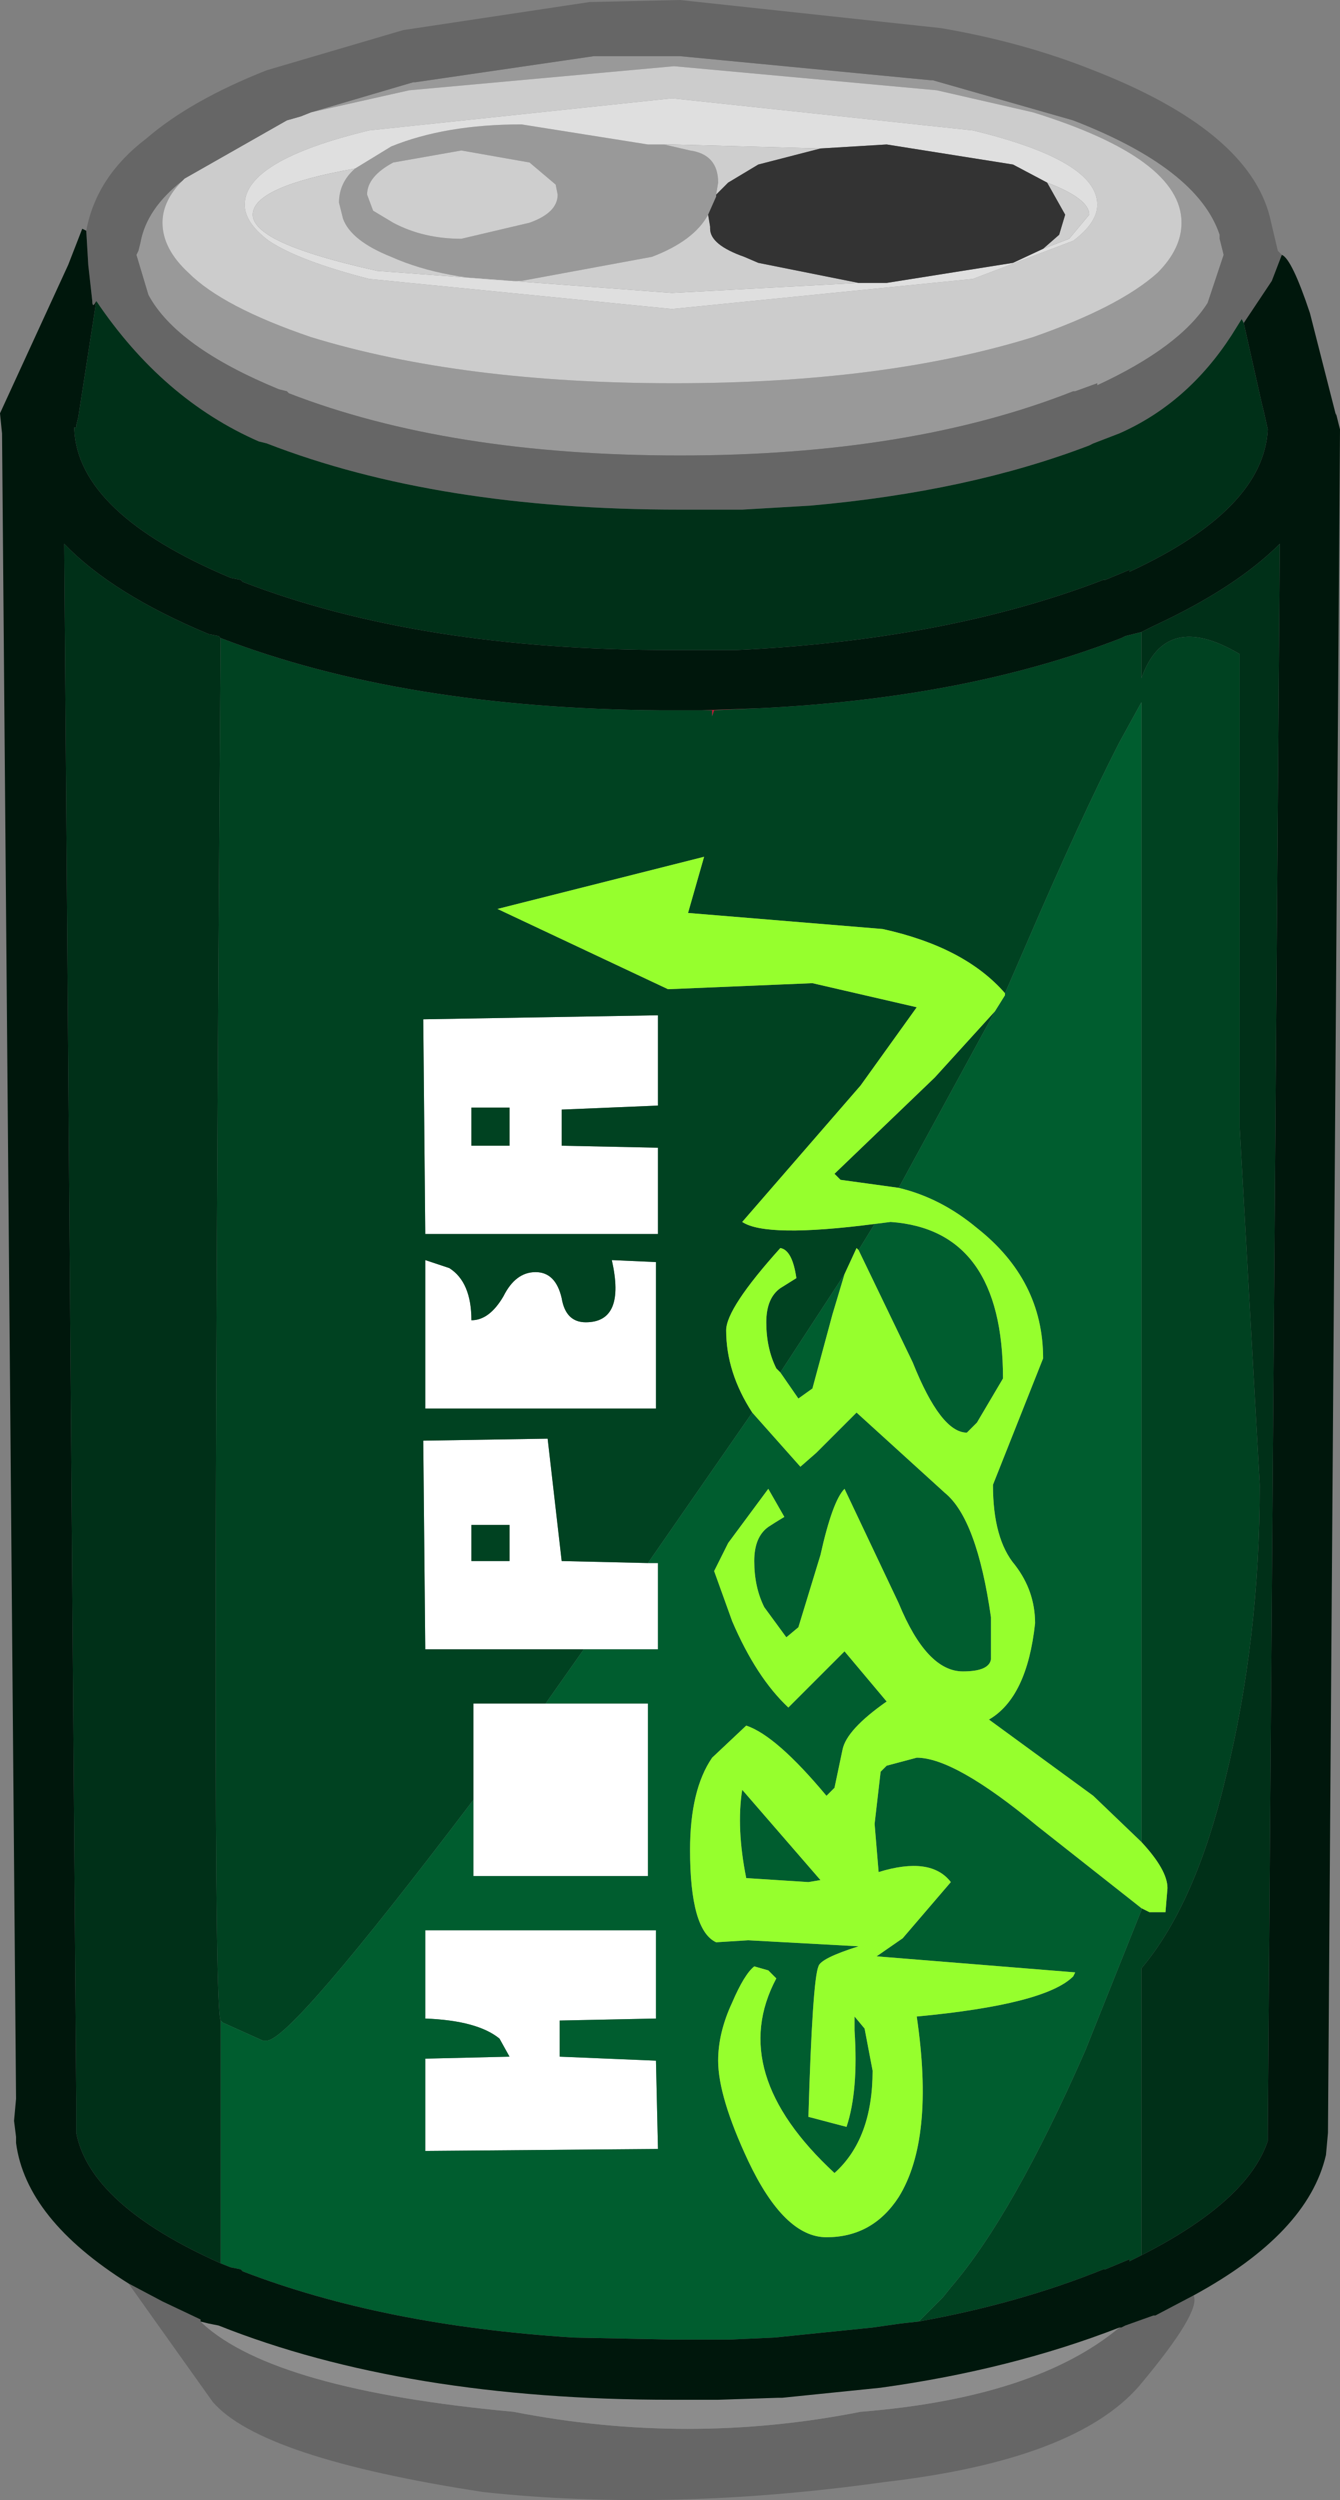 <?xml version="1.0" encoding="UTF-8" standalone="no"?>
<svg xmlns:ffdec="https://www.free-decompiler.com/flash" xmlns:xlink="http://www.w3.org/1999/xlink" ffdec:objectType="shape" height="62.3px" width="33.4px" xmlns="http://www.w3.org/2000/svg">
  <rect width="100%" height="100%" fill="#808080" stroke="none"/>
  <g transform="matrix(1.0, 0.0, 0.0, 1.0, 0.05, 6.2)">
    <path d="M4.5 -1.7 Q4.0 -1.2 4.0 -0.65 4.0 0.0 4.65 0.6 5.5 1.45 7.7 2.2 11.45 3.35 16.75 3.35 22.0 3.35 25.7 2.2 27.85 1.45 28.8 0.6 29.4 0.0 29.4 -0.65 29.4 -2.25 25.7 -3.4 L23.3 -3.95 16.75 -4.55 10.15 -3.95 7.7 -3.4 10.25 -4.15 10.3 -4.15 14.75 -4.8 16.9 -4.8 23.15 -4.2 23.2 -4.2 26.7 -3.2 Q29.8 -2.0 30.35 -0.35 L30.35 -0.25 30.45 0.15 30.05 1.35 Q29.35 2.45 27.3 3.4 L27.3 3.35 26.75 3.55 26.7 3.55 Q22.65 5.15 16.9 5.15 11.15 5.15 7.15 3.6 L7.1 3.55 6.9 3.5 Q4.35 2.45 3.65 1.15 L3.35 0.15 3.4 0.05 3.45 -0.15 Q3.6 -1.0 4.5 -1.7 M8.8 -2.0 L9.7 -2.55 Q11.05 -3.1 12.95 -3.1 L16.1 -2.6 16.3 -2.6 16.5 -2.6 17.15 -2.45 Q17.85 -2.35 17.85 -1.65 L17.8 -1.35 17.8 -1.3 17.6 -0.85 Q17.25 -0.2 16.2 0.2 L12.95 0.8 Q11.05 0.8 9.7 0.2 8.7 -0.2 8.5 -0.75 L8.4 -1.15 Q8.4 -1.65 8.8 -2.0 M9.75 -2.15 Q9.1 -1.8 9.1 -1.35 L9.25 -0.95 9.75 -0.65 Q10.5 -0.25 11.45 -0.25 L13.15 -0.65 Q13.85 -0.9 13.85 -1.35 L13.8 -1.6 13.15 -2.15 11.45 -2.45 9.75 -2.15" fill="#999999" fill-rule="evenodd" stroke="none"/>
    <path d="M7.7 -3.4 L10.15 -3.95 16.75 -4.55 23.3 -3.95 25.7 -3.4 Q29.4 -2.25 29.4 -0.65 29.4 0.0 28.8 0.6 27.85 1.45 25.7 2.2 22.0 3.35 16.75 3.35 11.45 3.35 7.7 2.2 5.5 1.45 4.65 0.6 4.0 0.0 4.0 -0.65 4.0 -1.2 4.5 -1.7 L4.55 -1.75 7.1 -3.2 7.45 -3.3 7.7 -3.4 M6.05 -1.1 Q6.05 -0.65 6.65 -0.2 7.4 0.3 9.15 0.75 L16.7 1.5 24.2 0.75 26.7 -0.2 Q27.3 -0.65 27.3 -1.1 27.3 -2.2 24.2 -2.95 L16.7 -3.75 9.15 -2.95 Q6.05 -2.2 6.05 -1.1" fill="#cccccc" fill-rule="evenodd" stroke="none"/>
    <path d="M2.1 -0.45 Q2.35 -1.8 3.6 -2.75 4.7 -3.7 6.6 -4.45 L10.0 -5.45 14.65 -6.15 14.7 -6.15 16.9 -6.2 23.4 -5.5 Q25.45 -5.15 27.2 -4.45 31.05 -2.95 31.6 -0.8 L31.8 0.05 31.85 0.1 31.9 0.15 31.65 0.8 30.95 1.85 30.9 1.75 30.65 2.15 Q29.55 3.85 27.85 4.6 L27.2 4.85 27.1 4.9 Q24.1 6.05 20.15 6.4 L18.45 6.5 18.25 6.5 16.9 6.5 Q10.85 6.5 6.6 4.85 L6.4 4.8 Q4.0 3.75 2.35 1.3 2.25 1.5 2.25 1.3 L2.15 0.4 2.1 -0.45 M29.7 51.0 Q29.9 51.4 28.35 53.25 26.75 55.1 22.0 55.65 16.65 56.4 12.0 55.9 6.45 55.05 5.25 53.65 L3.15 50.7 4.0 51.15 4.95 51.6 4.95 51.65 5.0 51.7 Q6.8 53.35 12.75 53.9 17.1 54.75 21.4 53.9 25.75 53.55 27.85 51.8 L27.9 51.8 28.0 51.75 28.7 51.5 28.75 51.5 29.7 51.0 M4.5 -1.7 Q3.6 -1.0 3.45 -0.15 L3.4 0.05 3.35 0.15 3.65 1.15 Q4.35 2.45 6.9 3.5 L7.1 3.55 7.15 3.6 Q11.15 5.15 16.9 5.15 22.65 5.15 26.7 3.55 L26.75 3.55 27.3 3.35 27.3 3.4 Q29.35 2.45 30.05 1.35 L30.45 0.15 30.35 -0.25 30.35 -0.35 Q29.8 -2.0 26.7 -3.2 L23.2 -4.2 23.15 -4.2 16.9 -4.8 14.75 -4.8 10.3 -4.15 10.25 -4.15 7.7 -3.4 7.45 -3.3 7.1 -3.2 4.55 -1.75 4.5 -1.7" fill="#666666" fill-rule="evenodd" stroke="none"/>
    <path d="M6.05 -1.1 Q6.05 -2.2 9.15 -2.95 L16.7 -3.75 24.2 -2.95 Q27.3 -2.2 27.3 -1.1 27.3 -0.65 26.7 -0.2 L24.2 0.75 16.7 1.5 9.15 0.75 Q7.4 0.3 6.65 -0.2 6.05 -0.65 6.05 -1.1 M8.8 -2.0 Q6.25 -1.55 6.25 -0.85 6.25 -0.55 6.8 -0.25 7.55 0.15 9.35 0.55 L16.7 1.1 21.35 0.85 22.05 0.85 25.2 0.35 25.95 0.0 26.6 -0.25 27.1 -0.85 Q27.1 -1.25 26.05 -1.65 L25.2 -2.1 22.05 -2.6 20.4 -2.5 16.7 -2.6 16.5 -2.6 16.3 -2.6 16.1 -2.6 12.95 -3.1 Q11.05 -3.1 9.7 -2.55 L8.8 -2.0" fill="#dfdfdf" fill-rule="evenodd" stroke="none"/>
    <path d="M21.35 0.85 L16.7 1.1 9.35 0.55 Q7.55 0.15 6.8 -0.25 6.25 -0.55 6.25 -0.85 6.25 -1.55 8.8 -2.0 8.4 -1.65 8.4 -1.15 L8.5 -0.75 Q8.7 -0.2 9.7 0.2 11.05 0.8 12.95 0.8 L16.2 0.2 Q17.25 -0.2 17.6 -0.85 L17.65 -0.55 17.65 -0.5 Q17.65 -0.1 18.5 0.2 L18.85 0.35 21.35 0.85 M16.5 -2.6 L16.7 -2.6 20.4 -2.5 18.85 -2.1 18.1 -1.65 17.8 -1.35 17.85 -1.65 Q17.85 -2.35 17.15 -2.45 L16.5 -2.6 M26.05 -1.65 Q27.1 -1.25 27.1 -0.85 L26.6 -0.25 25.95 0.0 26.35 -0.35 26.5 -0.85 26.05 -1.65 M9.75 -2.15 L11.45 -2.45 13.15 -2.15 13.8 -1.6 13.85 -1.35 Q13.85 -0.9 13.15 -0.65 L11.45 -0.25 Q10.5 -0.25 9.75 -0.65 L9.25 -0.95 9.1 -1.35 Q9.1 -1.8 9.75 -2.15" fill="#cecece" fill-rule="evenodd" stroke="none"/>
    <path d="M20.4 -2.5 L22.05 -2.6 25.2 -2.1 26.05 -1.65 26.5 -0.85 26.35 -0.35 25.95 0.0 25.2 0.35 22.05 0.85 21.35 0.85 18.85 0.35 18.5 0.2 Q17.65 -0.1 17.65 -0.5 L17.65 -0.55 17.6 -0.85 17.8 -1.3 17.8 -1.35 18.1 -1.65 18.85 -2.1 20.4 -2.5" fill="#333333" fill-rule="evenodd" stroke="none"/>
    <path d="M10.5 19.2 L16.35 19.1 16.35 21.35 13.95 21.45 13.95 22.35 16.35 22.4 16.35 24.55 10.55 24.55 10.5 19.2 M11.7 21.4 L11.7 22.35 12.65 22.35 12.65 21.4 11.7 21.4 M13.3 25.5 Q13.8 25.5 13.95 26.15 14.05 26.75 14.55 26.75 15.55 26.75 15.2 25.2 L16.3 25.25 16.3 28.9 10.55 28.9 10.55 25.2 11.15 25.4 Q11.7 25.75 11.7 26.7 12.15 26.7 12.5 26.1 12.8 25.5 13.3 25.5 M14.5 34.9 L10.55 34.9 10.5 29.7 13.6 29.65 13.95 32.7 16.1 32.75 16.35 32.75 16.35 34.9 14.5 34.9 M11.7 31.8 L11.7 32.7 12.65 32.7 12.65 31.8 11.7 31.8 M11.75 38.65 L11.75 36.25 13.55 36.25 16.1 36.25 16.1 40.55 11.75 40.55 11.75 38.65 M10.55 41.9 L16.3 41.9 16.3 44.1 13.9 44.15 13.9 45.05 16.3 45.15 16.35 47.35 10.55 47.4 10.55 45.1 12.65 45.05 12.4 44.6 Q11.85 44.15 10.55 44.1 L10.55 41.9" fill="#ffffff" fill-rule="evenodd" stroke="none"/>
    <path d="M17.45 11.5 L18.85 11.45 17.75 11.5 17.7 11.65 17.7 11.5 17.45 11.5" fill="#ca0f30" fill-rule="evenodd" stroke="none"/>
    <path d="M4.95 51.65 L5.15 51.7 5.4 51.75 Q10.05 53.6 16.7 53.6 L17.8 53.6 17.85 53.6 19.35 53.55 19.45 53.55 21.9 53.3 Q25.15 52.85 27.85 51.8 25.75 53.55 21.4 53.9 17.1 54.75 12.75 53.9 6.8 53.35 5.0 51.7 L4.95 51.65" fill="#8c8c8c" fill-rule="evenodd" stroke="none"/>
    <path d="M28.4 50.0 L28.1 50.15 28.1 50.1 27.5 50.35 27.45 50.35 Q25.35 51.2 22.85 51.65 L23.45 51.05 23.65 50.8 Q25.2 49.0 27.0 44.9 L28.4 41.4 28.4 41.35 28.6 41.45 28.9 41.45 29.0 41.45 29.05 40.85 Q29.05 40.4 28.4 39.7 L28.4 11.3 27.85 12.3 Q26.9 14.15 25.5 17.4 L25.0 18.55 Q24.0 17.4 21.95 16.95 L17.1 16.55 17.5 15.15 12.35 16.45 16.6 18.45 20.2 18.3 22.8 18.9 21.4 20.85 18.45 24.25 Q19.05 24.65 21.75 24.3 L21.35 24.95 21.3 24.9 21.0 25.55 19.4 28.0 19.3 27.9 Q19.05 27.4 19.05 26.75 19.05 26.15 19.4 25.9 L19.8 25.65 Q19.7 24.95 19.4 24.9 18.05 26.4 18.05 26.95 18.05 28.0 18.7 29.0 L16.1 32.75 13.95 32.7 13.6 29.65 10.5 29.7 10.55 34.9 14.5 34.9 13.55 36.25 11.75 36.25 11.75 38.65 Q7.2 44.65 6.6 44.65 L6.5 44.65 5.5 44.2 5.45 44.15 Q5.2 43.85 5.45 9.7 10.0 11.45 16.4 11.5 L16.6 11.5 16.7 11.5 17.45 11.5 17.7 11.5 17.7 11.65 17.75 11.5 18.85 11.45 Q24.05 11.2 27.9 9.7 L28.0 9.65 28.4 9.55 28.4 10.7 Q29.0 9.0 30.85 10.1 L30.85 21.9 31.35 30.8 Q31.35 34.65 30.5 38.1 29.75 41.25 28.4 42.85 L28.4 50.0 M22.35 23.4 L20.9 23.2 20.75 23.05 23.25 20.65 24.75 19.0 22.35 23.4 M13.3 25.5 Q12.8 25.5 12.5 26.1 12.15 26.7 11.7 26.7 11.7 25.75 11.15 25.4 L10.55 25.2 10.55 28.9 16.3 28.9 16.3 25.25 15.2 25.2 Q15.55 26.75 14.55 26.75 14.05 26.75 13.95 26.15 13.8 25.5 13.3 25.5 M11.7 21.4 L12.65 21.4 12.65 22.35 11.7 22.35 11.7 21.4 M10.5 19.2 L10.55 24.55 16.35 24.55 16.35 22.4 13.95 22.35 13.95 21.45 16.35 21.35 16.35 19.1 10.5 19.2 M11.7 31.8 L12.65 31.8 12.65 32.7 11.7 32.7 11.7 31.8" fill="#004221" fill-rule="evenodd" stroke="none"/>
    <path d="M22.85 51.65 L22.4 51.7 21.7 51.8 19.25 52.05 18.15 52.1 17.8 52.1 17.75 52.1 16.7 52.1 14.25 52.05 Q9.5 51.75 6.0 50.4 L5.95 50.35 5.7 50.3 5.45 50.2 5.45 44.15 5.5 44.2 6.5 44.65 6.6 44.65 Q7.2 44.65 11.75 38.65 L11.75 40.55 16.1 40.55 16.1 36.25 13.55 36.25 14.5 34.9 16.35 34.9 16.35 32.75 16.1 32.75 18.7 29.0 19.9 30.35 20.3 30.0 21.3 29.0 23.5 31.0 Q24.3 31.65 24.65 34.1 L24.65 35.15 Q24.6 35.45 23.95 35.45 23.05 35.45 22.35 33.75 L21.0 30.9 Q20.7 31.2 20.4 32.55 L19.85 34.35 19.55 34.6 19.0 33.85 Q18.75 33.35 18.75 32.7 18.75 32.1 19.1 31.85 19.25 31.75 19.5 31.6 L19.1 30.9 18.1 32.25 17.75 32.95 18.2 34.2 Q18.8 35.6 19.6 36.35 L21.0 34.95 22.05 36.2 Q21.05 36.9 20.95 37.4 L20.75 38.35 20.55 38.55 Q19.3 37.05 18.55 36.8 L17.7 37.6 Q17.15 38.4 17.15 39.9 17.15 41.9 17.8 42.2 L18.6 42.15 21.35 42.3 Q20.4 42.6 20.35 42.8 20.2 43.15 20.1 46.55 L21.05 46.8 Q21.35 45.9 21.25 44.4 L21.25 44.05 21.5 44.35 21.7 45.4 Q21.7 47.1 20.75 47.95 18.05 45.45 19.3 43.1 L19.1 42.9 18.75 42.8 Q18.5 43.0 18.2 43.7 17.85 44.45 17.85 45.15 17.85 46.05 18.6 47.65 19.5 49.55 20.55 49.55 21.7 49.55 22.35 48.55 23.25 47.1 22.8 44.05 26.0 43.75 26.7 43.05 L26.75 42.95 21.8 42.55 22.45 42.1 23.65 40.7 Q23.15 40.05 21.85 40.45 L21.75 39.25 21.9 37.95 22.05 37.8 22.8 37.6 Q23.75 37.6 25.8 39.3 L28.4 41.35 28.4 41.4 27.0 44.9 Q25.2 49.0 23.65 50.8 L23.45 51.05 22.85 51.65 M25.0 18.55 L25.5 17.4 Q26.9 14.15 27.85 12.3 L28.4 11.3 28.4 39.7 27.2 38.55 24.6 36.65 Q25.55 36.1 25.75 34.25 25.75 33.45 25.25 32.8 24.7 32.15 24.7 30.8 L25.95 27.65 Q25.95 25.7 24.3 24.4 23.4 23.65 22.35 23.4 L24.75 19.0 25.0 18.6 25.0 18.55 M21.75 24.3 L22.15 24.25 Q24.95 24.45 24.95 28.15 L24.3 29.25 24.05 29.5 Q23.4 29.5 22.7 27.75 L21.35 24.95 21.75 24.3 M21.0 25.55 L20.7 26.55 20.2 28.4 19.85 28.65 19.4 28.0 21.0 25.55 M18.45 38.4 L20.4 40.65 20.1 40.7 18.55 40.6 Q18.3 39.35 18.45 38.4 M10.55 41.9 L10.55 44.1 Q11.85 44.15 12.4 44.6 L12.65 45.05 10.55 45.1 10.55 47.4 16.35 47.35 16.3 45.15 13.9 45.05 13.9 44.15 16.3 44.1 16.3 41.9 10.55 41.9" fill="#005d2f" fill-rule="evenodd" stroke="none"/>
    <path d="M2.35 1.3 Q4.0 3.75 6.4 4.8 L6.6 4.85 Q10.85 6.5 16.9 6.5 L18.25 6.5 18.45 6.5 20.15 6.4 Q24.1 6.05 27.1 4.9 L27.2 4.85 27.85 4.6 Q29.55 3.85 30.65 2.15 L30.9 1.75 30.95 1.85 31.4 3.85 31.45 4.05 31.55 4.5 Q31.45 6.5 28.1 8.05 L28.1 8.0 27.5 8.25 27.45 8.25 Q23.55 9.75 18.3 10.0 L17.5 10.0 17.05 10.0 16.7 10.0 Q10.4 10.0 6.0 8.3 L5.95 8.25 5.7 8.2 Q1.9 6.6 1.8 4.5 L1.8 4.45 1.85 4.45 1.85 4.4 1.9 4.2 2.35 1.3 M28.4 9.55 L28.7 9.4 Q30.75 8.45 31.85 7.35 L31.55 46.95 31.55 47.15 Q31.05 48.65 28.4 50.0 L28.4 42.85 Q29.75 41.25 30.5 38.1 31.35 34.65 31.35 30.8 L30.85 21.9 30.85 10.1 Q29.0 9.0 28.4 10.7 L28.4 9.55 M5.45 50.2 Q2.2 48.75 1.85 46.95 L1.85 46.35 1.85 46.15 1.55 7.35 Q2.75 8.6 5.15 9.6 L5.4 9.65 5.45 9.7 Q5.2 43.85 5.45 44.15 L5.45 50.2" fill="#003018" fill-rule="evenodd" stroke="none"/>
    <path d="M3.15 50.7 Q0.6 49.1 0.35 47.2 L0.35 47.1 0.35 47.05 0.3 46.65 0.35 46.1 0.0 4.5 0.0 4.6 -0.05 4.1 1.65 0.4 2.0 -0.5 2.1 -0.45 2.15 0.4 2.25 1.3 Q2.25 1.5 2.35 1.3 L1.9 4.2 1.85 4.4 1.85 4.45 1.8 4.45 1.8 4.5 Q1.9 6.6 5.7 8.2 L5.95 8.25 6.0 8.3 Q10.4 10.0 16.7 10.0 L17.05 10.0 17.5 10.0 18.3 10.0 Q23.55 9.75 27.45 8.25 L27.5 8.25 28.1 8.0 28.1 8.05 Q31.45 6.5 31.55 4.5 L31.45 4.05 31.4 3.85 30.95 1.85 31.65 0.8 31.9 0.15 Q32.15 0.25 32.6 1.6 L33.25 4.15 33.25 4.2 33.25 4.1 33.35 4.5 33.05 46.95 33.0 47.5 Q32.55 49.45 29.7 51.0 L28.75 51.5 28.7 51.5 28.0 51.75 27.9 51.8 27.85 51.8 Q25.15 52.85 21.9 53.3 L19.45 53.55 19.35 53.55 17.85 53.6 17.8 53.6 16.7 53.6 Q10.05 53.6 5.4 51.75 L5.15 51.7 4.95 51.65 4.95 51.6 4.0 51.15 3.15 50.7 M28.4 50.0 Q31.05 48.65 31.55 47.15 L31.55 46.95 31.85 7.35 Q30.75 8.45 28.7 9.4 L28.4 9.55 28.0 9.65 27.9 9.7 Q24.05 11.2 18.85 11.45 L17.45 11.5 16.7 11.5 16.6 11.5 16.4 11.5 Q10.0 11.45 5.45 9.7 L5.4 9.65 5.15 9.6 Q2.75 8.6 1.55 7.35 L1.85 46.15 1.85 46.35 1.85 46.95 Q2.2 48.75 5.45 50.2 L5.7 50.3 5.95 50.35 6.0 50.4 Q9.5 51.75 14.25 52.05 L16.7 52.1 17.75 52.1 17.8 52.1 18.15 52.1 19.25 52.05 21.7 51.8 22.4 51.7 22.85 51.65 Q25.35 51.2 27.45 50.35 L27.5 50.35 28.1 50.1 28.1 50.15 28.4 50.0" fill="#00170c" fill-rule="evenodd" stroke="none"/>
    <path d="M28.4 39.7 Q29.05 40.4 29.05 40.85 L29.0 41.45 28.9 41.45 28.6 41.45 28.4 41.35 25.8 39.3 Q23.75 37.6 22.8 37.6 L22.05 37.8 21.9 37.95 21.75 39.25 21.85 40.45 Q23.15 40.05 23.65 40.7 L22.45 42.1 21.8 42.55 26.75 42.95 26.7 43.05 Q26.0 43.75 22.8 44.05 23.25 47.1 22.35 48.55 21.7 49.55 20.55 49.55 19.5 49.55 18.6 47.65 17.85 46.05 17.85 45.15 17.85 44.45 18.2 43.7 18.5 43.0 18.75 42.8 L19.1 42.9 19.3 43.1 Q18.05 45.45 20.75 47.95 21.7 47.1 21.7 45.4 L21.5 44.35 21.25 44.05 21.25 44.4 Q21.35 45.9 21.05 46.8 L20.1 46.55 Q20.2 43.15 20.35 42.8 20.4 42.6 21.35 42.3 L18.6 42.15 17.8 42.2 Q17.15 41.9 17.15 39.9 17.15 38.4 17.7 37.6 L18.55 36.8 Q19.3 37.05 20.55 38.55 L20.75 38.35 20.95 37.4 Q21.05 36.9 22.05 36.2 L21.0 34.95 19.6 36.35 Q18.8 35.6 18.2 34.2 L17.75 32.95 18.1 32.25 19.1 30.9 19.5 31.6 Q19.25 31.75 19.1 31.85 18.75 32.1 18.75 32.7 18.75 33.35 19.0 33.85 L19.55 34.6 19.85 34.35 20.4 32.55 Q20.7 31.2 21.0 30.9 L22.35 33.75 Q23.05 35.45 23.95 35.45 24.6 35.45 24.65 35.15 L24.65 34.1 Q24.3 31.65 23.5 31.0 L21.3 29.0 20.3 30.0 19.9 30.35 18.7 29.0 Q18.05 28.0 18.05 26.95 18.05 26.4 19.4 24.9 19.7 24.95 19.8 25.65 L19.4 25.9 Q19.05 26.15 19.05 26.75 19.05 27.4 19.3 27.9 L19.4 28.0 19.85 28.65 20.2 28.4 20.7 26.55 21.0 25.55 21.3 24.9 21.35 24.95 22.7 27.75 Q23.4 29.5 24.05 29.5 L24.3 29.25 24.95 28.15 Q24.95 24.45 22.15 24.25 L21.75 24.3 Q19.05 24.65 18.45 24.25 L21.4 20.85 22.8 18.9 20.2 18.3 16.6 18.45 12.35 16.45 17.5 15.15 17.1 16.55 21.95 16.95 Q24.0 17.4 25.0 18.55 L25.0 18.6 24.75 19.0 23.25 20.65 20.75 23.05 20.9 23.2 22.35 23.4 Q23.4 23.65 24.3 24.4 25.95 25.7 25.95 27.65 L24.7 30.8 Q24.7 32.15 25.25 32.8 25.75 33.45 25.75 34.25 25.55 36.1 24.6 36.65 L27.2 38.55 28.4 39.7 M18.45 38.4 Q18.3 39.35 18.55 40.6 L20.1 40.7 20.4 40.65 18.45 38.4" fill="#96ff2d" fill-rule="evenodd" stroke="none"/>
  </g>
</svg>
